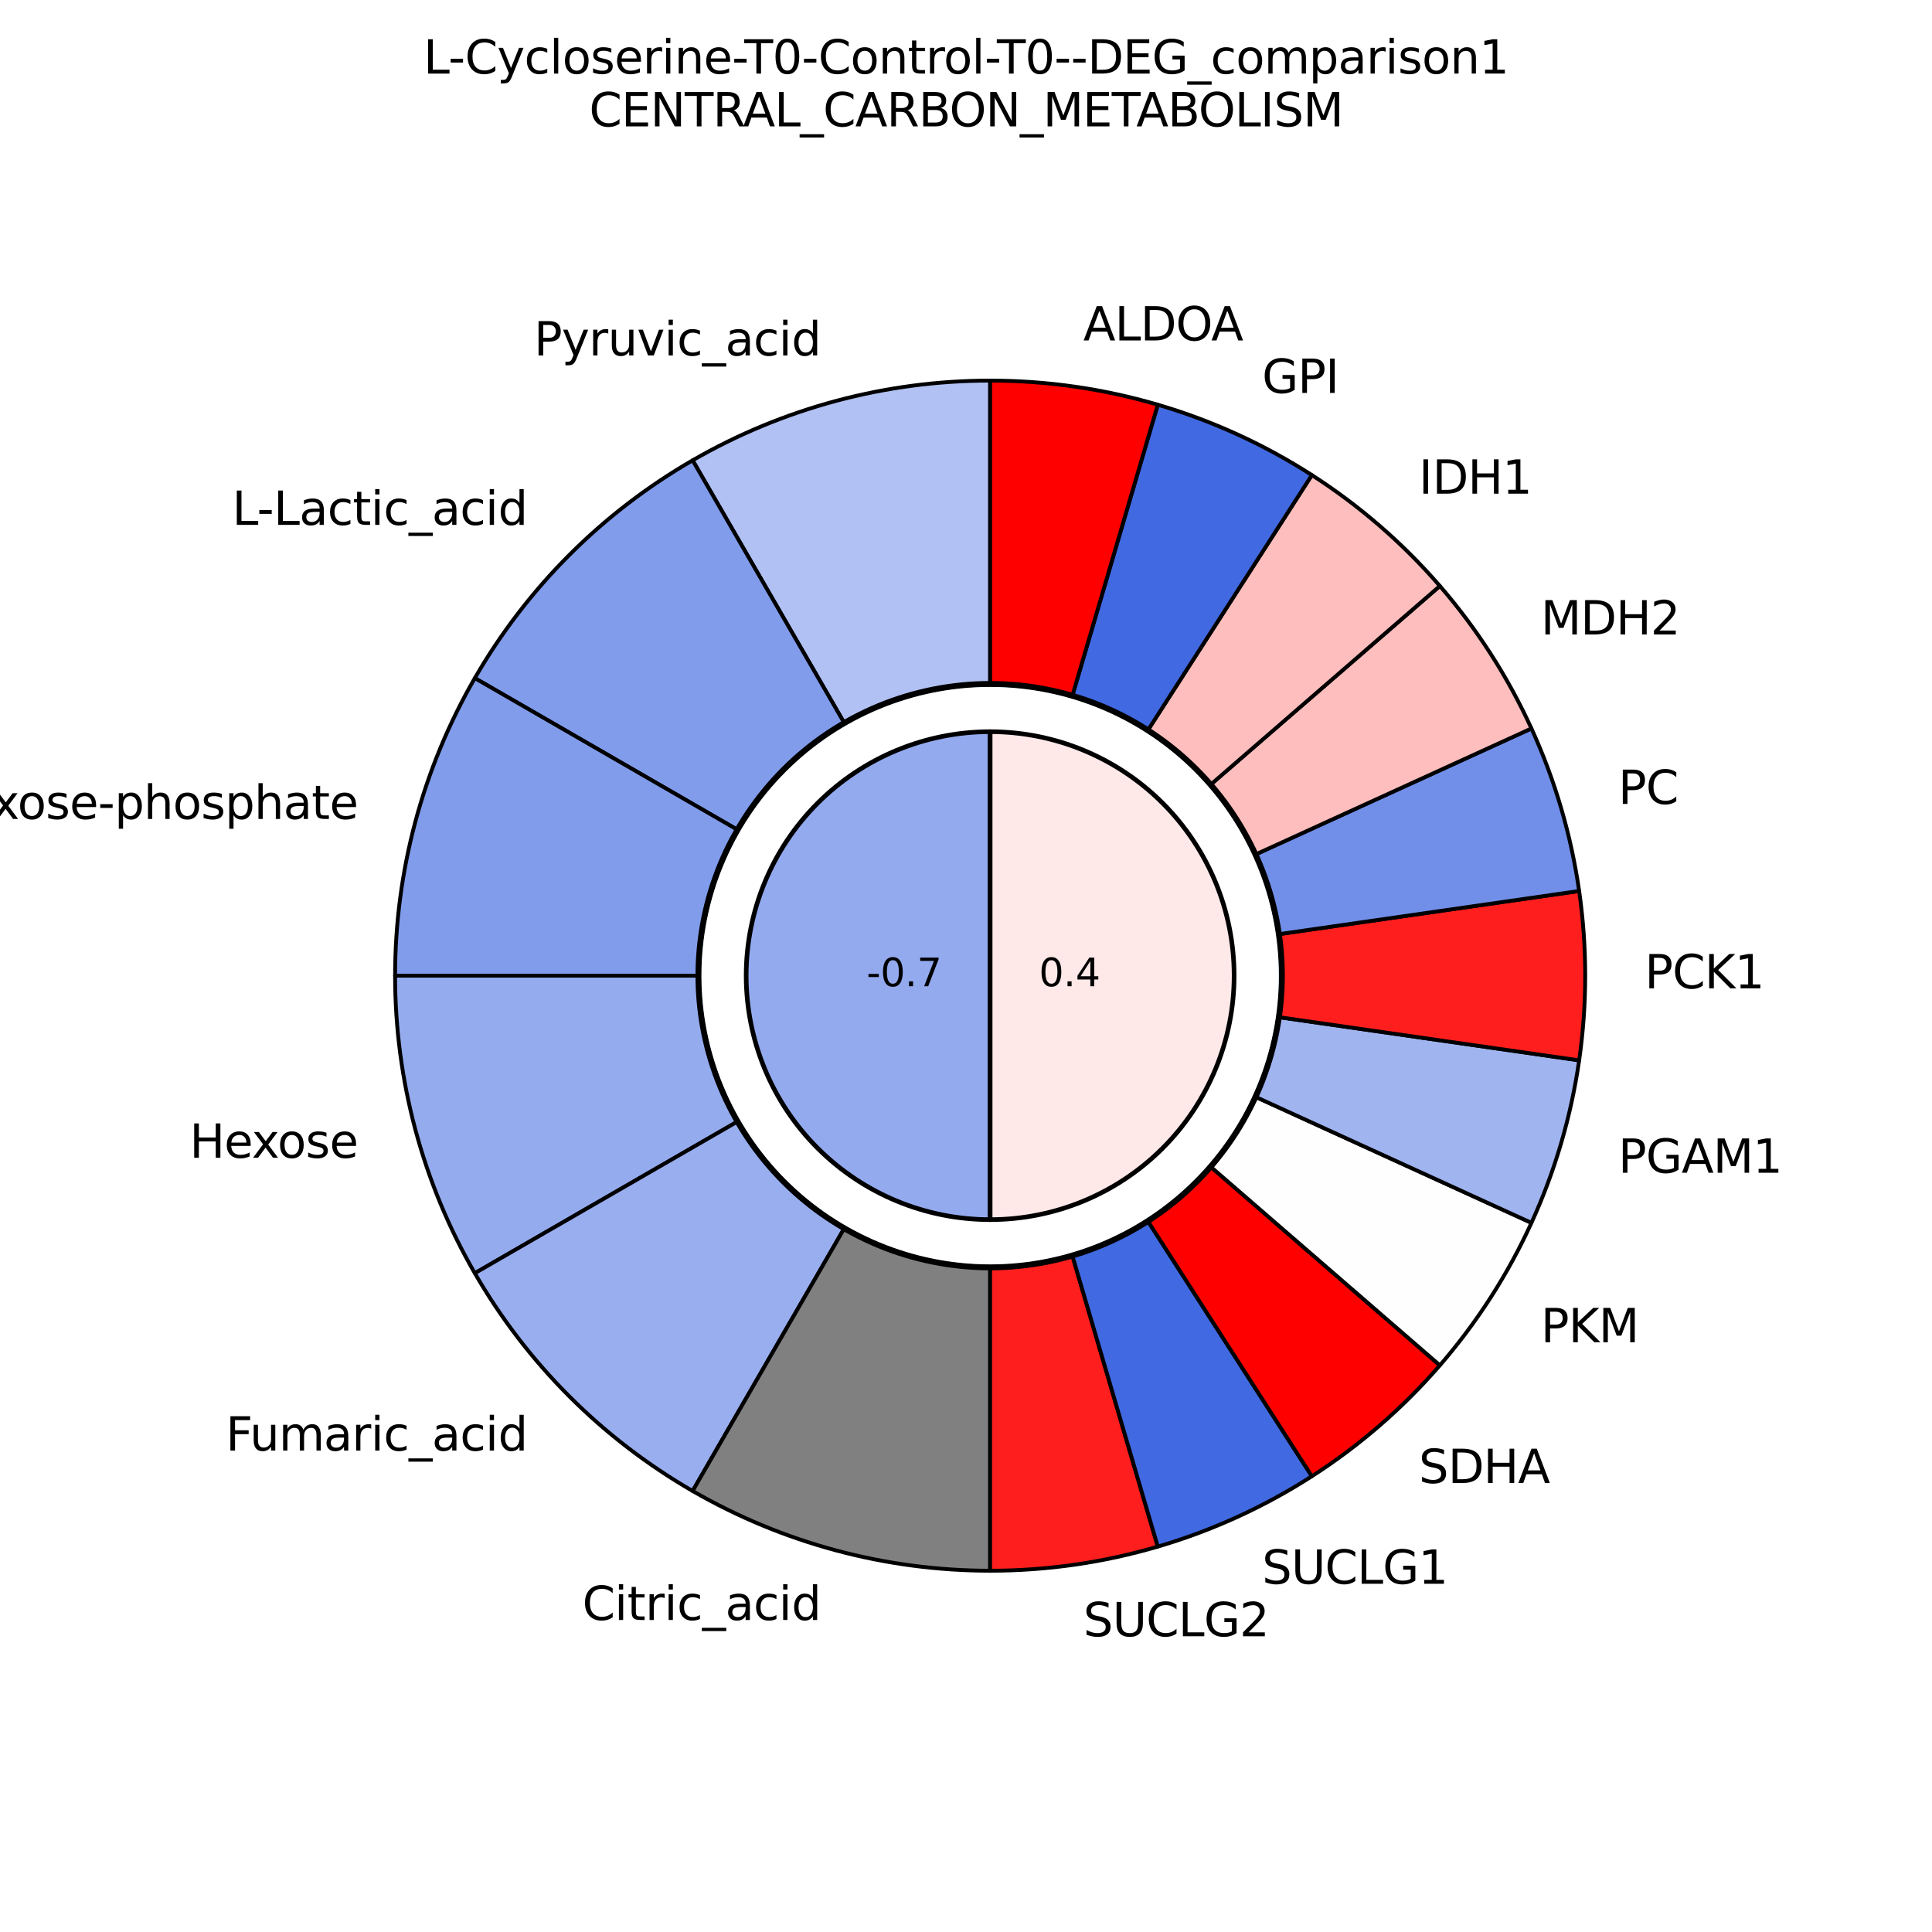 <?xml version="1.0" encoding="utf-8" standalone="no"?>
<!DOCTYPE svg PUBLIC "-//W3C//DTD SVG 1.1//EN"
  "http://www.w3.org/Graphics/SVG/1.1/DTD/svg11.dtd">
<svg xmlns:xlink="http://www.w3.org/1999/xlink" width="504pt" height="504pt" viewBox="0 0 504 504" xmlns="http://www.w3.org/2000/svg" version="1.1">
 <defs>
  <style type="text/css">*{stroke-linejoin: round; stroke-linecap: butt}</style>
 </defs>
 <g id="figure_1">
  <g id="patch_1">
   <path d="M 0 504 
L 504 504 
L 504 0 
L 0 0 
z
" style="fill: #ffffff"/>
  </g>
  <g id="axes_1">
   <g id="patch_2">
    <path d="M 258.3 99.288 
C 244.734 99.288 231.227 101.066 218.123 104.577 
C 205.019 108.089 192.432 113.302 180.684 120.085 
L 258.3 254.52 
C 258.3 254.52 258.3 254.52 258.3 254.52 
C 258.3 254.52 258.3 254.52 258.3 254.52 
z
" style="fill: #b1c1f3; stroke: #000000; stroke-linejoin: miter"/>
   </g>
   <g id="patch_3">
    <path d="M 180.684 120.085 
C 168.936 126.868 158.127 135.162 148.534 144.754 
C 138.942 154.347 130.648 165.156 123.865 176.904 
L 258.3 254.52 
C 258.3 254.52 258.3 254.52 258.3 254.52 
C 258.3 254.52 258.3 254.52 258.3 254.52 
z
" style="fill: #819ceb; stroke: #000000; stroke-linejoin: miter"/>
   </g>
   <g id="patch_4">
    <path d="M 123.865 176.904 
C 117.082 188.652 111.869 201.239 108.357 214.343 
C 104.846 227.447 103.068 240.954 103.068 254.52 
L 258.3 254.52 
C 258.3 254.52 258.3 254.52 258.3 254.52 
C 258.3 254.52 258.3 254.52 258.3 254.52 
z
" style="fill: #819ceb; stroke: #000000; stroke-linejoin: miter"/>
   </g>
   <g id="patch_5">
    <path d="M 103.068 254.52 
C 103.068 268.086 104.846 281.593 108.357 294.697 
C 111.868 307.801 117.082 320.388 123.865 332.136 
L 258.3 254.52 
C 258.3 254.52 258.3 254.52 258.3 254.52 
C 258.3 254.52 258.3 254.52 258.3 254.52 
z
" style="fill: #94abee; stroke: #000000; stroke-linejoin: miter"/>
   </g>
   <g id="patch_6">
    <path d="M 123.865 332.136 
C 130.648 343.884 138.942 354.693 148.534 364.286 
C 158.127 373.878 168.936 382.172 180.684 388.955 
L 258.3 254.52 
C 258.3 254.52 258.3 254.52 258.3 254.52 
C 258.3 254.52 258.3 254.52 258.3 254.52 
z
" style="fill: #99aeef; stroke: #000000; stroke-linejoin: miter"/>
   </g>
   <g id="patch_7">
    <path d="M 180.684 388.955 
C 192.432 395.738 205.019 400.951 218.123 404.463 
C 231.227 407.974 244.734 409.752 258.3 409.752 
L 258.3 254.52 
C 258.3 254.52 258.3 254.52 258.3 254.52 
C 258.3 254.52 258.3 254.52 258.3 254.52 
z
" style="fill: #808080; stroke: #000000; stroke-linejoin: miter"/>
   </g>
   <g id="patch_8">
    <path d="M 258.3 409.752 
C 265.692 409.752 273.075 409.224 280.392 408.172 
C 287.709 407.12 294.941 405.547 302.034 403.464 
L 258.3 254.52 
C 258.3 254.52 258.3 254.52 258.3 254.52 
C 258.3 254.52 258.3 254.52 258.3 254.52 
z
" style="fill: #ff1e1e; stroke: #000000; stroke-linejoin: miter"/>
   </g>
   <g id="patch_9">
    <path d="M 302.034 403.464 
C 309.127 401.381 316.062 398.795 322.786 395.724 
C 329.51 392.653 336.006 389.106 342.225 385.109 
L 258.3 254.52 
C 258.3 254.52 258.3 254.52 258.3 254.52 
C 258.3 254.52 258.3 254.52 258.3 254.52 
z
" style="fill: #4169e1; stroke: #000000; stroke-linejoin: miter"/>
   </g>
   <g id="patch_10">
    <path d="M 342.225 385.109 
C 348.443 381.113 354.369 376.677 359.955 371.837 
C 365.542 366.996 370.776 361.762 375.617 356.175 
L 258.3 254.52 
C 258.3 254.52 258.3 254.52 258.3 254.52 
C 258.3 254.52 258.3 254.52 258.3 254.52 
z
" style="fill: #ff0000; stroke: #000000; stroke-linejoin: miter"/>
   </g>
   <g id="patch_11">
    <path d="M 375.617 356.175 
C 380.457 350.589 384.893 344.663 388.889 338.445 
C 392.886 332.226 396.433 325.73 399.504 319.006 
L 258.3 254.52 
C 258.3 254.52 258.3 254.52 258.3 254.52 
C 258.3 254.52 258.3 254.52 258.3 254.52 
z
" style="fill: #fffefe; stroke: #000000; stroke-linejoin: miter"/>
   </g>
   <g id="patch_12">
    <path d="M 399.504 319.006 
C 402.575 312.282 405.161 305.347 407.244 298.254 
C 409.327 291.161 410.9 283.929 411.952 276.612 
L 258.3 254.52 
C 258.3 254.52 258.3 254.52 258.3 254.52 
C 258.3 254.52 258.3 254.52 258.3 254.52 
z
" style="fill: #a0b4f0; stroke: #000000; stroke-linejoin: miter"/>
   </g>
   <g id="patch_13">
    <path d="M 411.952 276.612 
C 413.004 269.295 413.532 261.912 413.532 254.52 
C 413.532 247.128 413.004 239.745 411.952 232.428 
L 258.3 254.52 
C 258.3 254.52 258.3 254.52 258.3 254.52 
C 258.3 254.52 258.3 254.52 258.3 254.52 
z
" style="fill: #ff1e1e; stroke: #000000; stroke-linejoin: miter"/>
   </g>
   <g id="patch_14">
    <path d="M 411.952 232.428 
C 410.9 225.111 409.327 217.879 407.244 210.786 
C 405.161 203.693 402.575 196.758 399.504 190.034 
L 258.3 254.52 
C 258.3 254.52 258.3 254.52 258.3 254.52 
C 258.3 254.52 258.3 254.52 258.3 254.52 
z
" style="fill: #718fe9; stroke: #000000; stroke-linejoin: miter"/>
   </g>
   <g id="patch_15">
    <path d="M 399.504 190.034 
C 396.433 183.31 392.886 176.814 388.889 170.595 
C 384.893 164.377 380.457 158.451 375.617 152.865 
L 258.3 254.52 
C 258.3 254.52 258.3 254.52 258.3 254.52 
C 258.3 254.52 258.3 254.52 258.3 254.52 
z
" style="fill: #ffbebe; stroke: #000000; stroke-linejoin: miter"/>
   </g>
   <g id="patch_16">
    <path d="M 375.617 152.865 
C 370.776 147.278 365.542 142.044 359.955 137.203 
C 354.369 132.363 348.443 127.927 342.225 123.931 
L 258.3 254.52 
C 258.3 254.52 258.3 254.52 258.3 254.52 
C 258.3 254.52 258.3 254.52 258.3 254.52 
z
" style="fill: #ffbebe; stroke: #000000; stroke-linejoin: miter"/>
   </g>
   <g id="patch_17">
    <path d="M 342.225 123.931 
C 336.006 119.934 329.51 116.387 322.786 113.316 
C 316.062 110.245 309.127 107.659 302.034 105.576 
L 258.3 254.52 
C 258.3 254.52 258.3 254.52 258.3 254.52 
C 258.3 254.52 258.3 254.52 258.3 254.52 
z
" style="fill: #4169e1; stroke: #000000; stroke-linejoin: miter"/>
   </g>
   <g id="patch_18">
    <path d="M 302.034 105.576 
C 294.941 103.493 287.709 101.92 280.392 100.868 
C 273.075 99.816 265.692 99.288 258.3 99.288 
L 258.3 254.52 
C 258.3 254.52 258.3 254.52 258.3 254.52 
C 258.3 254.52 258.3 254.52 258.3 254.52 
z
" style="fill: #ff0000; stroke: #000000; stroke-linejoin: miter"/>
   </g>
   <g id="matplotlib.axis_1"/>
   <g id="matplotlib.axis_2"/>
   <g id="text_1">
    <!-- Pyruvic_acid -->
    <g transform="translate(139.291 92.728) scale(0.12 -0.12)">
     <defs>
      <path id="DejaVuSans-50" d="M 1259 4147 
L 1259 2394 
L 2053 2394 
Q 2494 2394 2734 2622 
Q 2975 2850 2975 3272 
Q 2975 3691 2734 3919 
Q 2494 4147 2053 4147 
L 1259 4147 
z
M 628 4666 
L 2053 4666 
Q 2838 4666 3239 4311 
Q 3641 3956 3641 3272 
Q 3641 2581 3239 2228 
Q 2838 1875 2053 1875 
L 1259 1875 
L 1259 0 
L 628 0 
L 628 4666 
z
" transform="scale(0.016)"/>
      <path id="DejaVuSans-79" d="M 2059 -325 
Q 1816 -950 1584 -1140 
Q 1353 -1331 966 -1331 
L 506 -1331 
L 506 -850 
L 844 -850 
Q 1081 -850 1212 -737 
Q 1344 -625 1503 -206 
L 1606 56 
L 191 3500 
L 800 3500 
L 1894 763 
L 2988 3500 
L 3597 3500 
L 2059 -325 
z
" transform="scale(0.016)"/>
      <path id="DejaVuSans-72" d="M 2631 2963 
Q 2534 3019 2420 3045 
Q 2306 3072 2169 3072 
Q 1681 3072 1420 2755 
Q 1159 2438 1159 1844 
L 1159 0 
L 581 0 
L 581 3500 
L 1159 3500 
L 1159 2956 
Q 1341 3275 1631 3429 
Q 1922 3584 2338 3584 
Q 2397 3584 2469 3576 
Q 2541 3569 2628 3553 
L 2631 2963 
z
" transform="scale(0.016)"/>
      <path id="DejaVuSans-75" d="M 544 1381 
L 544 3500 
L 1119 3500 
L 1119 1403 
Q 1119 906 1312 657 
Q 1506 409 1894 409 
Q 2359 409 2629 706 
Q 2900 1003 2900 1516 
L 2900 3500 
L 3475 3500 
L 3475 0 
L 2900 0 
L 2900 538 
Q 2691 219 2414 64 
Q 2138 -91 1772 -91 
Q 1169 -91 856 284 
Q 544 659 544 1381 
z
M 1991 3584 
L 1991 3584 
z
" transform="scale(0.016)"/>
      <path id="DejaVuSans-76" d="M 191 3500 
L 800 3500 
L 1894 563 
L 2988 3500 
L 3597 3500 
L 2284 0 
L 1503 0 
L 191 3500 
z
" transform="scale(0.016)"/>
      <path id="DejaVuSans-69" d="M 603 3500 
L 1178 3500 
L 1178 0 
L 603 0 
L 603 3500 
z
M 603 4863 
L 1178 4863 
L 1178 4134 
L 603 4134 
L 603 4863 
z
" transform="scale(0.016)"/>
      <path id="DejaVuSans-63" d="M 3122 3366 
L 3122 2828 
Q 2878 2963 2633 3030 
Q 2388 3097 2138 3097 
Q 1578 3097 1268 2742 
Q 959 2388 959 1747 
Q 959 1106 1268 751 
Q 1578 397 2138 397 
Q 2388 397 2633 464 
Q 2878 531 3122 666 
L 3122 134 
Q 2881 22 2623 -34 
Q 2366 -91 2075 -91 
Q 1284 -91 818 406 
Q 353 903 353 1747 
Q 353 2603 823 3093 
Q 1294 3584 2113 3584 
Q 2378 3584 2631 3529 
Q 2884 3475 3122 3366 
z
" transform="scale(0.016)"/>
      <path id="DejaVuSans-5f" d="M 3263 -1063 
L 3263 -1509 
L -63 -1509 
L -63 -1063 
L 3263 -1063 
z
" transform="scale(0.016)"/>
      <path id="DejaVuSans-61" d="M 2194 1759 
Q 1497 1759 1228 1600 
Q 959 1441 959 1056 
Q 959 750 1161 570 
Q 1363 391 1709 391 
Q 2188 391 2477 730 
Q 2766 1069 2766 1631 
L 2766 1759 
L 2194 1759 
z
M 3341 1997 
L 3341 0 
L 2766 0 
L 2766 531 
Q 2569 213 2275 61 
Q 1981 -91 1556 -91 
Q 1019 -91 701 211 
Q 384 513 384 1019 
Q 384 1609 779 1909 
Q 1175 2209 1959 2209 
L 2766 2209 
L 2766 2266 
Q 2766 2663 2505 2880 
Q 2244 3097 1772 3097 
Q 1472 3097 1187 3025 
Q 903 2953 641 2809 
L 641 3341 
Q 956 3463 1253 3523 
Q 1550 3584 1831 3584 
Q 2591 3584 2966 3190 
Q 3341 2797 3341 1997 
z
" transform="scale(0.016)"/>
      <path id="DejaVuSans-64" d="M 2906 2969 
L 2906 4863 
L 3481 4863 
L 3481 0 
L 2906 0 
L 2906 525 
Q 2725 213 2448 61 
Q 2172 -91 1784 -91 
Q 1150 -91 751 415 
Q 353 922 353 1747 
Q 353 2572 751 3078 
Q 1150 3584 1784 3584 
Q 2172 3584 2448 3432 
Q 2725 3281 2906 2969 
z
M 947 1747 
Q 947 1113 1208 752 
Q 1469 391 1925 391 
Q 2381 391 2643 752 
Q 2906 1113 2906 1747 
Q 2906 2381 2643 2742 
Q 2381 3103 1925 3103 
Q 1469 3103 1208 2742 
Q 947 2381 947 1747 
z
" transform="scale(0.016)"/>
     </defs>
     <use xlink:href="#DejaVuSans-50"/>
     <use xlink:href="#DejaVuSans-79" x="60.303"/>
     <use xlink:href="#DejaVuSans-72" x="119.482"/>
     <use xlink:href="#DejaVuSans-75" x="160.596"/>
     <use xlink:href="#DejaVuSans-76" x="223.975"/>
     <use xlink:href="#DejaVuSans-69" x="283.154"/>
     <use xlink:href="#DejaVuSans-63" x="310.938"/>
     <use xlink:href="#DejaVuSans-5f" x="365.918"/>
     <use xlink:href="#DejaVuSans-61" x="415.918"/>
     <use xlink:href="#DejaVuSans-63" x="477.197"/>
     <use xlink:href="#DejaVuSans-69" x="532.178"/>
     <use xlink:href="#DejaVuSans-64" x="559.961"/>
    </g>
   </g>
   <g id="text_2">
    <!-- L-Lactic_acid -->
    <g transform="translate(60.574 136.922) scale(0.12 -0.12)">
     <defs>
      <path id="DejaVuSans-4c" d="M 628 4666 
L 1259 4666 
L 1259 531 
L 3531 531 
L 3531 0 
L 628 0 
L 628 4666 
z
" transform="scale(0.016)"/>
      <path id="DejaVuSans-2d" d="M 313 2009 
L 1997 2009 
L 1997 1497 
L 313 1497 
L 313 2009 
z
" transform="scale(0.016)"/>
      <path id="DejaVuSans-74" d="M 1172 4494 
L 1172 3500 
L 2356 3500 
L 2356 3053 
L 1172 3053 
L 1172 1153 
Q 1172 725 1289 603 
Q 1406 481 1766 481 
L 2356 481 
L 2356 0 
L 1766 0 
Q 1100 0 847 248 
Q 594 497 594 1153 
L 594 3053 
L 172 3053 
L 172 3500 
L 594 3500 
L 594 4494 
L 1172 4494 
z
" transform="scale(0.016)"/>
     </defs>
     <use xlink:href="#DejaVuSans-4c"/>
     <use xlink:href="#DejaVuSans-2d" x="53.963"/>
     <use xlink:href="#DejaVuSans-4c" x="90.047"/>
     <use xlink:href="#DejaVuSans-61" x="145.76"/>
     <use xlink:href="#DejaVuSans-63" x="207.039"/>
     <use xlink:href="#DejaVuSans-74" x="262.02"/>
     <use xlink:href="#DejaVuSans-69" x="301.229"/>
     <use xlink:href="#DejaVuSans-63" x="329.012"/>
     <use xlink:href="#DejaVuSans-5f" x="383.992"/>
     <use xlink:href="#DejaVuSans-61" x="433.992"/>
     <use xlink:href="#DejaVuSans-63" x="495.271"/>
     <use xlink:href="#DejaVuSans-69" x="550.252"/>
     <use xlink:href="#DejaVuSans-64" x="578.035"/>
    </g>
   </g>
   <g id="text_3">
    <!-- Hexose-phosphate -->
    <g transform="translate(-18.351 213.637) scale(0.12 -0.12)">
     <defs>
      <path id="DejaVuSans-48" d="M 628 4666 
L 1259 4666 
L 1259 2753 
L 3553 2753 
L 3553 4666 
L 4184 4666 
L 4184 0 
L 3553 0 
L 3553 2222 
L 1259 2222 
L 1259 0 
L 628 0 
L 628 4666 
z
" transform="scale(0.016)"/>
      <path id="DejaVuSans-65" d="M 3597 1894 
L 3597 1613 
L 953 1613 
Q 991 1019 1311 708 
Q 1631 397 2203 397 
Q 2534 397 2845 478 
Q 3156 559 3463 722 
L 3463 178 
Q 3153 47 2828 -22 
Q 2503 -91 2169 -91 
Q 1331 -91 842 396 
Q 353 884 353 1716 
Q 353 2575 817 3079 
Q 1281 3584 2069 3584 
Q 2775 3584 3186 3129 
Q 3597 2675 3597 1894 
z
M 3022 2063 
Q 3016 2534 2758 2815 
Q 2500 3097 2075 3097 
Q 1594 3097 1305 2825 
Q 1016 2553 972 2059 
L 3022 2063 
z
" transform="scale(0.016)"/>
      <path id="DejaVuSans-78" d="M 3513 3500 
L 2247 1797 
L 3578 0 
L 2900 0 
L 1881 1375 
L 863 0 
L 184 0 
L 1544 1831 
L 300 3500 
L 978 3500 
L 1906 2253 
L 2834 3500 
L 3513 3500 
z
" transform="scale(0.016)"/>
      <path id="DejaVuSans-6f" d="M 1959 3097 
Q 1497 3097 1228 2736 
Q 959 2375 959 1747 
Q 959 1119 1226 758 
Q 1494 397 1959 397 
Q 2419 397 2687 759 
Q 2956 1122 2956 1747 
Q 2956 2369 2687 2733 
Q 2419 3097 1959 3097 
z
M 1959 3584 
Q 2709 3584 3137 3096 
Q 3566 2609 3566 1747 
Q 3566 888 3137 398 
Q 2709 -91 1959 -91 
Q 1206 -91 779 398 
Q 353 888 353 1747 
Q 353 2609 779 3096 
Q 1206 3584 1959 3584 
z
" transform="scale(0.016)"/>
      <path id="DejaVuSans-73" d="M 2834 3397 
L 2834 2853 
Q 2591 2978 2328 3040 
Q 2066 3103 1784 3103 
Q 1356 3103 1142 2972 
Q 928 2841 928 2578 
Q 928 2378 1081 2264 
Q 1234 2150 1697 2047 
L 1894 2003 
Q 2506 1872 2764 1633 
Q 3022 1394 3022 966 
Q 3022 478 2636 193 
Q 2250 -91 1575 -91 
Q 1294 -91 989 -36 
Q 684 19 347 128 
L 347 722 
Q 666 556 975 473 
Q 1284 391 1588 391 
Q 1994 391 2212 530 
Q 2431 669 2431 922 
Q 2431 1156 2273 1281 
Q 2116 1406 1581 1522 
L 1381 1569 
Q 847 1681 609 1914 
Q 372 2147 372 2553 
Q 372 3047 722 3315 
Q 1072 3584 1716 3584 
Q 2034 3584 2315 3537 
Q 2597 3491 2834 3397 
z
" transform="scale(0.016)"/>
      <path id="DejaVuSans-70" d="M 1159 525 
L 1159 -1331 
L 581 -1331 
L 581 3500 
L 1159 3500 
L 1159 2969 
Q 1341 3281 1617 3432 
Q 1894 3584 2278 3584 
Q 2916 3584 3314 3078 
Q 3713 2572 3713 1747 
Q 3713 922 3314 415 
Q 2916 -91 2278 -91 
Q 1894 -91 1617 61 
Q 1341 213 1159 525 
z
M 3116 1747 
Q 3116 2381 2855 2742 
Q 2594 3103 2138 3103 
Q 1681 3103 1420 2742 
Q 1159 2381 1159 1747 
Q 1159 1113 1420 752 
Q 1681 391 2138 391 
Q 2594 391 2855 752 
Q 3116 1113 3116 1747 
z
" transform="scale(0.016)"/>
      <path id="DejaVuSans-68" d="M 3513 2113 
L 3513 0 
L 2938 0 
L 2938 2094 
Q 2938 2591 2744 2837 
Q 2550 3084 2163 3084 
Q 1697 3084 1428 2787 
Q 1159 2491 1159 1978 
L 1159 0 
L 581 0 
L 581 4863 
L 1159 4863 
L 1159 2956 
Q 1366 3272 1645 3428 
Q 1925 3584 2291 3584 
Q 2894 3584 3203 3211 
Q 3513 2838 3513 2113 
z
" transform="scale(0.016)"/>
     </defs>
     <use xlink:href="#DejaVuSans-48"/>
     <use xlink:href="#DejaVuSans-65" x="75.195"/>
     <use xlink:href="#DejaVuSans-78" x="134.969"/>
     <use xlink:href="#DejaVuSans-6f" x="191.023"/>
     <use xlink:href="#DejaVuSans-73" x="252.205"/>
     <use xlink:href="#DejaVuSans-65" x="304.305"/>
     <use xlink:href="#DejaVuSans-2d" x="365.828"/>
     <use xlink:href="#DejaVuSans-70" x="401.912"/>
     <use xlink:href="#DejaVuSans-68" x="465.389"/>
     <use xlink:href="#DejaVuSans-6f" x="528.768"/>
     <use xlink:href="#DejaVuSans-73" x="589.949"/>
     <use xlink:href="#DejaVuSans-70" x="642.049"/>
     <use xlink:href="#DejaVuSans-68" x="705.525"/>
     <use xlink:href="#DejaVuSans-61" x="768.904"/>
     <use xlink:href="#DejaVuSans-74" x="830.184"/>
     <use xlink:href="#DejaVuSans-65" x="869.393"/>
    </g>
   </g>
   <g id="text_4">
    <!-- Hexose -->
    <g transform="translate(49.46 302.026) scale(0.12 -0.12)">
     <use xlink:href="#DejaVuSans-48"/>
     <use xlink:href="#DejaVuSans-65" x="75.195"/>
     <use xlink:href="#DejaVuSans-78" x="134.969"/>
     <use xlink:href="#DejaVuSans-6f" x="191.023"/>
     <use xlink:href="#DejaVuSans-73" x="252.205"/>
     <use xlink:href="#DejaVuSans-65" x="304.305"/>
    </g>
   </g>
   <g id="text_5">
    <!-- Fumaric_acid -->
    <g transform="translate(58.9 378.407) scale(0.12 -0.12)">
     <defs>
      <path id="DejaVuSans-46" d="M 628 4666 
L 3309 4666 
L 3309 4134 
L 1259 4134 
L 1259 2759 
L 3109 2759 
L 3109 2228 
L 1259 2228 
L 1259 0 
L 628 0 
L 628 4666 
z
" transform="scale(0.016)"/>
      <path id="DejaVuSans-6d" d="M 3328 2828 
Q 3544 3216 3844 3400 
Q 4144 3584 4550 3584 
Q 5097 3584 5394 3201 
Q 5691 2819 5691 2113 
L 5691 0 
L 5113 0 
L 5113 2094 
Q 5113 2597 4934 2840 
Q 4756 3084 4391 3084 
Q 3944 3084 3684 2787 
Q 3425 2491 3425 1978 
L 3425 0 
L 2847 0 
L 2847 2094 
Q 2847 2600 2669 2842 
Q 2491 3084 2119 3084 
Q 1678 3084 1418 2786 
Q 1159 2488 1159 1978 
L 1159 0 
L 581 0 
L 581 3500 
L 1159 3500 
L 1159 2956 
Q 1356 3278 1631 3431 
Q 1906 3584 2284 3584 
Q 2666 3584 2933 3390 
Q 3200 3197 3328 2828 
z
" transform="scale(0.016)"/>
     </defs>
     <use xlink:href="#DejaVuSans-46"/>
     <use xlink:href="#DejaVuSans-75" x="52.02"/>
     <use xlink:href="#DejaVuSans-6d" x="115.398"/>
     <use xlink:href="#DejaVuSans-61" x="212.811"/>
     <use xlink:href="#DejaVuSans-72" x="274.09"/>
     <use xlink:href="#DejaVuSans-69" x="315.203"/>
     <use xlink:href="#DejaVuSans-63" x="342.986"/>
     <use xlink:href="#DejaVuSans-5f" x="397.967"/>
     <use xlink:href="#DejaVuSans-61" x="447.967"/>
     <use xlink:href="#DejaVuSans-63" x="509.246"/>
     <use xlink:href="#DejaVuSans-69" x="564.227"/>
     <use xlink:href="#DejaVuSans-64" x="592.01"/>
    </g>
   </g>
   <g id="text_6">
    <!-- Citric_acid -->
    <g transform="translate(151.919 422.601) scale(0.12 -0.12)">
     <defs>
      <path id="DejaVuSans-43" d="M 4122 4306 
L 4122 3641 
Q 3803 3938 3442 4084 
Q 3081 4231 2675 4231 
Q 1875 4231 1450 3742 
Q 1025 3253 1025 2328 
Q 1025 1406 1450 917 
Q 1875 428 2675 428 
Q 3081 428 3442 575 
Q 3803 722 4122 1019 
L 4122 359 
Q 3791 134 3420 21 
Q 3050 -91 2638 -91 
Q 1578 -91 968 557 
Q 359 1206 359 2328 
Q 359 3453 968 4101 
Q 1578 4750 2638 4750 
Q 3056 4750 3426 4639 
Q 3797 4528 4122 4306 
z
" transform="scale(0.016)"/>
     </defs>
     <use xlink:href="#DejaVuSans-43"/>
     <use xlink:href="#DejaVuSans-69" x="69.824"/>
     <use xlink:href="#DejaVuSans-74" x="97.607"/>
     <use xlink:href="#DejaVuSans-72" x="136.816"/>
     <use xlink:href="#DejaVuSans-69" x="177.93"/>
     <use xlink:href="#DejaVuSans-63" x="205.713"/>
     <use xlink:href="#DejaVuSans-5f" x="260.693"/>
     <use xlink:href="#DejaVuSans-61" x="310.693"/>
     <use xlink:href="#DejaVuSans-63" x="371.973"/>
     <use xlink:href="#DejaVuSans-69" x="426.953"/>
     <use xlink:href="#DejaVuSans-64" x="454.736"/>
    </g>
   </g>
   <g id="text_7">
    <!-- SUCLG2 -->
    <g transform="translate(282.601 426.848) scale(0.12 -0.12)">
     <defs>
      <path id="DejaVuSans-53" d="M 3425 4513 
L 3425 3897 
Q 3066 4069 2747 4153 
Q 2428 4238 2131 4238 
Q 1616 4238 1336 4038 
Q 1056 3838 1056 3469 
Q 1056 3159 1242 3001 
Q 1428 2844 1947 2747 
L 2328 2669 
Q 3034 2534 3370 2195 
Q 3706 1856 3706 1288 
Q 3706 609 3251 259 
Q 2797 -91 1919 -91 
Q 1588 -91 1214 -16 
Q 841 59 441 206 
L 441 856 
Q 825 641 1194 531 
Q 1563 422 1919 422 
Q 2459 422 2753 634 
Q 3047 847 3047 1241 
Q 3047 1584 2836 1778 
Q 2625 1972 2144 2069 
L 1759 2144 
Q 1053 2284 737 2584 
Q 422 2884 422 3419 
Q 422 4038 858 4394 
Q 1294 4750 2059 4750 
Q 2388 4750 2728 4690 
Q 3069 4631 3425 4513 
z
" transform="scale(0.016)"/>
      <path id="DejaVuSans-55" d="M 556 4666 
L 1191 4666 
L 1191 1831 
Q 1191 1081 1462 751 
Q 1734 422 2344 422 
Q 2950 422 3222 751 
Q 3494 1081 3494 1831 
L 3494 4666 
L 4128 4666 
L 4128 1753 
Q 4128 841 3676 375 
Q 3225 -91 2344 -91 
Q 1459 -91 1007 375 
Q 556 841 556 1753 
L 556 4666 
z
" transform="scale(0.016)"/>
      <path id="DejaVuSans-47" d="M 3809 666 
L 3809 1919 
L 2778 1919 
L 2778 2438 
L 4434 2438 
L 4434 434 
Q 4069 175 3628 42 
Q 3188 -91 2688 -91 
Q 1594 -91 976 548 
Q 359 1188 359 2328 
Q 359 3472 976 4111 
Q 1594 4750 2688 4750 
Q 3144 4750 3555 4637 
Q 3966 4525 4313 4306 
L 4313 3634 
Q 3963 3931 3569 4081 
Q 3175 4231 2741 4231 
Q 1884 4231 1454 3753 
Q 1025 3275 1025 2328 
Q 1025 1384 1454 906 
Q 1884 428 2741 428 
Q 3075 428 3337 486 
Q 3600 544 3809 666 
z
" transform="scale(0.016)"/>
      <path id="DejaVuSans-32" d="M 1228 531 
L 3431 531 
L 3431 0 
L 469 0 
L 469 531 
Q 828 903 1448 1529 
Q 2069 2156 2228 2338 
Q 2531 2678 2651 2914 
Q 2772 3150 2772 3378 
Q 2772 3750 2511 3984 
Q 2250 4219 1831 4219 
Q 1534 4219 1204 4116 
Q 875 4013 500 3803 
L 500 4441 
Q 881 4594 1212 4672 
Q 1544 4750 1819 4750 
Q 2544 4750 2975 4387 
Q 3406 4025 3406 3419 
Q 3406 3131 3298 2873 
Q 3191 2616 2906 2266 
Q 2828 2175 2409 1742 
Q 1991 1309 1228 531 
z
" transform="scale(0.016)"/>
     </defs>
     <use xlink:href="#DejaVuSans-53"/>
     <use xlink:href="#DejaVuSans-55" x="63.477"/>
     <use xlink:href="#DejaVuSans-43" x="136.67"/>
     <use xlink:href="#DejaVuSans-4c" x="206.494"/>
     <use xlink:href="#DejaVuSans-47" x="262.207"/>
     <use xlink:href="#DejaVuSans-32" x="339.697"/>
    </g>
   </g>
   <g id="text_8">
    <!-- SUCLG1 -->
    <g transform="translate(329.234 413.156) scale(0.12 -0.12)">
     <defs>
      <path id="DejaVuSans-31" d="M 794 531 
L 1825 531 
L 1825 4091 
L 703 3866 
L 703 4441 
L 1819 4666 
L 2450 4666 
L 2450 531 
L 3481 531 
L 3481 0 
L 794 0 
L 794 531 
z
" transform="scale(0.016)"/>
     </defs>
     <use xlink:href="#DejaVuSans-53"/>
     <use xlink:href="#DejaVuSans-55" x="63.477"/>
     <use xlink:href="#DejaVuSans-43" x="136.67"/>
     <use xlink:href="#DejaVuSans-4c" x="206.494"/>
     <use xlink:href="#DejaVuSans-47" x="262.207"/>
     <use xlink:href="#DejaVuSans-31" x="339.697"/>
    </g>
   </g>
   <g id="text_9">
    <!-- SDHA -->
    <g transform="translate(370.121 386.879) scale(0.12 -0.12)">
     <defs>
      <path id="DejaVuSans-44" d="M 1259 4147 
L 1259 519 
L 2022 519 
Q 2988 519 3436 956 
Q 3884 1394 3884 2338 
Q 3884 3275 3436 3711 
Q 2988 4147 2022 4147 
L 1259 4147 
z
M 628 4666 
L 1925 4666 
Q 3281 4666 3915 4102 
Q 4550 3538 4550 2338 
Q 4550 1131 3912 565 
Q 3275 0 1925 0 
L 628 0 
L 628 4666 
z
" transform="scale(0.016)"/>
      <path id="DejaVuSans-41" d="M 2188 4044 
L 1331 1722 
L 3047 1722 
L 2188 4044 
z
M 1831 4666 
L 2547 4666 
L 4325 0 
L 3669 0 
L 3244 1197 
L 1141 1197 
L 716 0 
L 50 0 
L 1831 4666 
z
" transform="scale(0.016)"/>
     </defs>
     <use xlink:href="#DejaVuSans-53"/>
     <use xlink:href="#DejaVuSans-44" x="63.477"/>
     <use xlink:href="#DejaVuSans-48" x="140.479"/>
     <use xlink:href="#DejaVuSans-41" x="215.674"/>
    </g>
   </g>
   <g id="text_10">
    <!-- PKM -->
    <g transform="translate(401.948 350.148) scale(0.12 -0.12)">
     <defs>
      <path id="DejaVuSans-4b" d="M 628 4666 
L 1259 4666 
L 1259 2694 
L 3353 4666 
L 4166 4666 
L 1850 2491 
L 4331 0 
L 3500 0 
L 1259 2247 
L 1259 0 
L 628 0 
L 628 4666 
z
" transform="scale(0.016)"/>
      <path id="DejaVuSans-4d" d="M 628 4666 
L 1569 4666 
L 2759 1491 
L 3956 4666 
L 4897 4666 
L 4897 0 
L 4281 0 
L 4281 4097 
L 3078 897 
L 2444 897 
L 1241 4097 
L 1241 0 
L 628 0 
L 628 4666 
z
" transform="scale(0.016)"/>
     </defs>
     <use xlink:href="#DejaVuSans-50"/>
     <use xlink:href="#DejaVuSans-4b" x="60.303"/>
     <use xlink:href="#DejaVuSans-4d" x="125.879"/>
    </g>
   </g>
   <g id="text_11">
    <!-- PGAM1 -->
    <g transform="translate(422.138 305.939) scale(0.12 -0.12)">
     <use xlink:href="#DejaVuSans-50"/>
     <use xlink:href="#DejaVuSans-47" x="60.303"/>
     <use xlink:href="#DejaVuSans-41" x="137.793"/>
     <use xlink:href="#DejaVuSans-4d" x="206.201"/>
     <use xlink:href="#DejaVuSans-31" x="292.48"/>
    </g>
   </g>
   <g id="text_12">
    <!-- PCK1 -->
    <g transform="translate(429.055 257.831) scale(0.12 -0.12)">
     <use xlink:href="#DejaVuSans-50"/>
     <use xlink:href="#DejaVuSans-43" x="60.303"/>
     <use xlink:href="#DejaVuSans-4b" x="130.127"/>
     <use xlink:href="#DejaVuSans-31" x="195.703"/>
    </g>
   </g>
   <g id="text_13">
    <!-- PC -->
    <g transform="translate(422.138 209.724) scale(0.12 -0.12)">
     <use xlink:href="#DejaVuSans-50"/>
     <use xlink:href="#DejaVuSans-43" x="60.303"/>
    </g>
   </g>
   <g id="text_14">
    <!-- MDH2 -->
    <g transform="translate(401.948 165.514) scale(0.12 -0.12)">
     <use xlink:href="#DejaVuSans-4d"/>
     <use xlink:href="#DejaVuSans-44" x="86.279"/>
     <use xlink:href="#DejaVuSans-48" x="163.281"/>
     <use xlink:href="#DejaVuSans-32" x="238.477"/>
    </g>
   </g>
   <g id="text_15">
    <!-- IDH1 -->
    <g transform="translate(370.121 128.783) scale(0.12 -0.12)">
     <defs>
      <path id="DejaVuSans-49" d="M 628 4666 
L 1259 4666 
L 1259 0 
L 628 0 
L 628 4666 
z
" transform="scale(0.016)"/>
     </defs>
     <use xlink:href="#DejaVuSans-49"/>
     <use xlink:href="#DejaVuSans-44" x="29.492"/>
     <use xlink:href="#DejaVuSans-48" x="106.494"/>
     <use xlink:href="#DejaVuSans-31" x="181.689"/>
    </g>
   </g>
   <g id="text_16">
    <!-- GPI -->
    <g transform="translate(329.234 102.507) scale(0.12 -0.12)">
     <use xlink:href="#DejaVuSans-47"/>
     <use xlink:href="#DejaVuSans-50" x="77.49"/>
     <use xlink:href="#DejaVuSans-49" x="137.793"/>
    </g>
   </g>
   <g id="text_17">
    <!-- ALDOA -->
    <g transform="translate(282.601 88.814) scale(0.12 -0.12)">
     <defs>
      <path id="DejaVuSans-4f" d="M 2522 4238 
Q 1834 4238 1429 3725 
Q 1025 3213 1025 2328 
Q 1025 1447 1429 934 
Q 1834 422 2522 422 
Q 3209 422 3611 934 
Q 4013 1447 4013 2328 
Q 4013 3213 3611 3725 
Q 3209 4238 2522 4238 
z
M 2522 4750 
Q 3503 4750 4090 4092 
Q 4678 3434 4678 2328 
Q 4678 1225 4090 567 
Q 3503 -91 2522 -91 
Q 1538 -91 948 565 
Q 359 1222 359 2328 
Q 359 3434 948 4092 
Q 1538 4750 2522 4750 
z
" transform="scale(0.016)"/>
     </defs>
     <use xlink:href="#DejaVuSans-41"/>
     <use xlink:href="#DejaVuSans-4c" x="68.408"/>
     <use xlink:href="#DejaVuSans-44" x="124.121"/>
     <use xlink:href="#DejaVuSans-4f" x="201.123"/>
     <use xlink:href="#DejaVuSans-41" x="278.084"/>
    </g>
   </g>
  </g>
  <g id="axes_2">
   <g id="patch_19">
    <path d="M 258.3 330.584 
C 278.472 330.584 297.821 322.569 312.085 308.305 
C 326.349 294.041 334.364 274.692 334.364 254.52 
C 334.364 234.348 326.349 214.999 312.085 200.735 
C 297.821 186.471 278.472 178.456 258.3 178.456 
C 238.128 178.456 218.779 186.471 204.515 200.735 
C 190.251 214.999 182.236 234.348 182.236 254.52 
C 182.236 274.692 190.251 294.041 204.515 308.305 
C 218.779 322.569 238.128 330.584 258.3 330.584 
z
" clip-path="url(#pe5bb0ceaef)" style="fill: #1f77b4; stroke: #000000; stroke-width: 1.6; stroke-linejoin: miter"/>
   </g>
   <g id="patch_20">
    <path d="M 258.3 329.342 
C 278.143 329.342 297.176 321.458 311.207 307.427 
C 325.238 293.396 333.122 274.363 333.122 254.52 
C 333.122 234.677 325.238 215.644 311.207 201.613 
C 297.176 187.582 278.143 179.698 258.3 179.698 
C 238.457 179.698 219.424 187.582 205.393 201.613 
C 191.362 215.644 183.478 234.677 183.478 254.52 
C 183.478 274.363 191.362 293.396 205.393 307.427 
C 219.424 321.458 238.457 329.342 258.3 329.342 
z
" clip-path="url(#pe5bb0ceaef)" style="fill: #ffffff; stroke: #ffffff; stroke-linejoin: miter"/>
   </g>
   <g id="patch_21">
    <path d="M 258.3 190.875 
C 241.427 190.875 225.227 197.585 213.296 209.516 
C 201.365 221.447 194.655 237.647 194.655 254.52 
C 194.655 271.393 201.365 287.593 213.296 299.524 
C 225.227 311.455 241.427 318.165 258.3 318.165 
L 258.3 254.52 
C 258.3 254.52 258.3 254.52 258.3 254.52 
C 258.3 254.52 258.3 254.52 258.3 254.52 
C 258.3 254.52 258.3 254.52 258.3 254.52 
C 258.3 254.52 258.3 254.52 258.3 254.52 
z
" style="fill: #93aaee; stroke: #000000; stroke-width: 1.2; stroke-linejoin: miter"/>
   </g>
   <g id="patch_22">
    <path d="M 258.3 318.165 
C 275.173 318.165 291.373 311.455 303.304 299.524 
C 315.235 287.593 321.945 271.393 321.945 254.52 
C 321.945 237.647 315.235 221.447 303.304 209.516 
C 291.373 197.585 275.173 190.875 258.3 190.875 
L 258.3 254.52 
C 258.3 254.52 258.3 254.52 258.3 254.52 
C 258.3 254.52 258.3 254.52 258.3 254.52 
C 258.3 254.52 258.3 254.52 258.3 254.52 
C 258.3 254.52 258.3 254.52 258.3 254.52 
z
" style="fill: #ffe8e8; stroke: #000000; stroke-width: 1.2; stroke-linejoin: miter"/>
   </g>
   <g id="matplotlib.axis_3"/>
   <g id="matplotlib.axis_4"/>
   <g id="text_18">
    <!-- -0.7 -->
    <g transform="translate(226.06 257.279) scale(0.1 -0.1)">
     <defs>
      <path id="DejaVuSans-30" d="M 2034 4250 
Q 1547 4250 1301 3770 
Q 1056 3291 1056 2328 
Q 1056 1369 1301 889 
Q 1547 409 2034 409 
Q 2525 409 2770 889 
Q 3016 1369 3016 2328 
Q 3016 3291 2770 3770 
Q 2525 4250 2034 4250 
z
M 2034 4750 
Q 2819 4750 3233 4129 
Q 3647 3509 3647 2328 
Q 3647 1150 3233 529 
Q 2819 -91 2034 -91 
Q 1250 -91 836 529 
Q 422 1150 422 2328 
Q 422 3509 836 4129 
Q 1250 4750 2034 4750 
z
" transform="scale(0.016)"/>
      <path id="DejaVuSans-2e" d="M 684 794 
L 1344 794 
L 1344 0 
L 684 0 
L 684 794 
z
" transform="scale(0.016)"/>
      <path id="DejaVuSans-37" d="M 525 4666 
L 3525 4666 
L 3525 4397 
L 1831 0 
L 1172 0 
L 2766 4134 
L 525 4134 
L 525 4666 
z
" transform="scale(0.016)"/>
     </defs>
     <use xlink:href="#DejaVuSans-2d"/>
     <use xlink:href="#DejaVuSans-30" x="36.084"/>
     <use xlink:href="#DejaVuSans-2e" x="99.707"/>
     <use xlink:href="#DejaVuSans-37" x="131.494"/>
    </g>
   </g>
   <g id="text_19">
    <!-- 0.4 -->
    <g transform="translate(271.029 257.279) scale(0.1 -0.1)">
     <defs>
      <path id="DejaVuSans-34" d="M 2419 4116 
L 825 1625 
L 2419 1625 
L 2419 4116 
z
M 2253 4666 
L 3047 4666 
L 3047 1625 
L 3713 1625 
L 3713 1100 
L 3047 1100 
L 3047 0 
L 2419 0 
L 2419 1100 
L 313 1100 
L 313 1709 
L 2253 4666 
z
" transform="scale(0.016)"/>
     </defs>
     <use xlink:href="#DejaVuSans-30"/>
     <use xlink:href="#DejaVuSans-2e" x="63.623"/>
     <use xlink:href="#DejaVuSans-34" x="95.41"/>
    </g>
   </g>
  </g>
  <g id="text_20">
   <!-- L-Cycloserine-T0-Control-T0- -DEG_comparison1 -->
   <g transform="translate(110.484 19.198) scale(0.12 -0.12)">
    <defs>
     <path id="DejaVuSans-6c" d="M 603 4863 
L 1178 4863 
L 1178 0 
L 603 0 
L 603 4863 
z
" transform="scale(0.016)"/>
     <path id="DejaVuSans-6e" d="M 3513 2113 
L 3513 0 
L 2938 0 
L 2938 2094 
Q 2938 2591 2744 2837 
Q 2550 3084 2163 3084 
Q 1697 3084 1428 2787 
Q 1159 2491 1159 1978 
L 1159 0 
L 581 0 
L 581 3500 
L 1159 3500 
L 1159 2956 
Q 1366 3272 1645 3428 
Q 1925 3584 2291 3584 
Q 2894 3584 3203 3211 
Q 3513 2838 3513 2113 
z
" transform="scale(0.016)"/>
     <path id="DejaVuSans-54" d="M -19 4666 
L 3928 4666 
L 3928 4134 
L 2272 4134 
L 2272 0 
L 1638 0 
L 1638 4134 
L -19 4134 
L -19 4666 
z
" transform="scale(0.016)"/>
     <path id="DejaVuSans-45" d="M 628 4666 
L 3578 4666 
L 3578 4134 
L 1259 4134 
L 1259 2753 
L 3481 2753 
L 3481 2222 
L 1259 2222 
L 1259 531 
L 3634 531 
L 3634 0 
L 628 0 
L 628 4666 
z
" transform="scale(0.016)"/>
    </defs>
    <use xlink:href="#DejaVuSans-4c"/>
    <use xlink:href="#DejaVuSans-2d" x="53.963"/>
    <use xlink:href="#DejaVuSans-43" x="90.047"/>
    <use xlink:href="#DejaVuSans-79" x="159.871"/>
    <use xlink:href="#DejaVuSans-63" x="219.051"/>
    <use xlink:href="#DejaVuSans-6c" x="274.031"/>
    <use xlink:href="#DejaVuSans-6f" x="301.814"/>
    <use xlink:href="#DejaVuSans-73" x="362.996"/>
    <use xlink:href="#DejaVuSans-65" x="415.096"/>
    <use xlink:href="#DejaVuSans-72" x="476.619"/>
    <use xlink:href="#DejaVuSans-69" x="517.732"/>
    <use xlink:href="#DejaVuSans-6e" x="545.516"/>
    <use xlink:href="#DejaVuSans-65" x="608.895"/>
    <use xlink:href="#DejaVuSans-2d" x="670.418"/>
    <use xlink:href="#DejaVuSans-54" x="697.377"/>
    <use xlink:href="#DejaVuSans-30" x="758.461"/>
    <use xlink:href="#DejaVuSans-2d" x="822.084"/>
    <use xlink:href="#DejaVuSans-43" x="858.168"/>
    <use xlink:href="#DejaVuSans-6f" x="927.992"/>
    <use xlink:href="#DejaVuSans-6e" x="989.174"/>
    <use xlink:href="#DejaVuSans-74" x="1052.553"/>
    <use xlink:href="#DejaVuSans-72" x="1091.762"/>
    <use xlink:href="#DejaVuSans-6f" x="1130.625"/>
    <use xlink:href="#DejaVuSans-6c" x="1191.807"/>
    <use xlink:href="#DejaVuSans-2d" x="1219.59"/>
    <use xlink:href="#DejaVuSans-54" x="1246.549"/>
    <use xlink:href="#DejaVuSans-30" x="1307.633"/>
    <use xlink:href="#DejaVuSans-2d" x="1371.256"/>
    <use xlink:href="#DejaVuSans-2d" x="1407.34"/>
    <use xlink:href="#DejaVuSans-44" x="1443.424"/>
    <use xlink:href="#DejaVuSans-45" x="1520.426"/>
    <use xlink:href="#DejaVuSans-47" x="1583.609"/>
    <use xlink:href="#DejaVuSans-5f" x="1661.1"/>
    <use xlink:href="#DejaVuSans-63" x="1711.1"/>
    <use xlink:href="#DejaVuSans-6f" x="1766.08"/>
    <use xlink:href="#DejaVuSans-6d" x="1827.262"/>
    <use xlink:href="#DejaVuSans-70" x="1924.674"/>
    <use xlink:href="#DejaVuSans-61" x="1988.15"/>
    <use xlink:href="#DejaVuSans-72" x="2049.43"/>
    <use xlink:href="#DejaVuSans-69" x="2090.543"/>
    <use xlink:href="#DejaVuSans-73" x="2118.326"/>
    <use xlink:href="#DejaVuSans-6f" x="2170.426"/>
    <use xlink:href="#DejaVuSans-6e" x="2231.607"/>
    <use xlink:href="#DejaVuSans-31" x="2294.986"/>
   </g>
   <!-- CENTRAL_CARBON_METABOLISM -->
   <g transform="translate(153.697 32.969) scale(0.12 -0.12)">
    <defs>
     <path id="DejaVuSans-4e" d="M 628 4666 
L 1478 4666 
L 3547 763 
L 3547 4666 
L 4159 4666 
L 4159 0 
L 3309 0 
L 1241 3903 
L 1241 0 
L 628 0 
L 628 4666 
z
" transform="scale(0.016)"/>
     <path id="DejaVuSans-52" d="M 2841 2188 
Q 3044 2119 3236 1894 
Q 3428 1669 3622 1275 
L 4263 0 
L 3584 0 
L 2988 1197 
Q 2756 1666 2539 1819 
Q 2322 1972 1947 1972 
L 1259 1972 
L 1259 0 
L 628 0 
L 628 4666 
L 2053 4666 
Q 2853 4666 3247 4331 
Q 3641 3997 3641 3322 
Q 3641 2881 3436 2590 
Q 3231 2300 2841 2188 
z
M 1259 4147 
L 1259 2491 
L 2053 2491 
Q 2509 2491 2742 2702 
Q 2975 2913 2975 3322 
Q 2975 3731 2742 3939 
Q 2509 4147 2053 4147 
L 1259 4147 
z
" transform="scale(0.016)"/>
     <path id="DejaVuSans-42" d="M 1259 2228 
L 1259 519 
L 2272 519 
Q 2781 519 3026 730 
Q 3272 941 3272 1375 
Q 3272 1813 3026 2020 
Q 2781 2228 2272 2228 
L 1259 2228 
z
M 1259 4147 
L 1259 2741 
L 2194 2741 
Q 2656 2741 2882 2914 
Q 3109 3088 3109 3444 
Q 3109 3797 2882 3972 
Q 2656 4147 2194 4147 
L 1259 4147 
z
M 628 4666 
L 2241 4666 
Q 2963 4666 3353 4366 
Q 3744 4066 3744 3513 
Q 3744 3084 3544 2831 
Q 3344 2578 2956 2516 
Q 3422 2416 3680 2098 
Q 3938 1781 3938 1306 
Q 3938 681 3513 340 
Q 3088 0 2303 0 
L 628 0 
L 628 4666 
z
" transform="scale(0.016)"/>
    </defs>
    <use xlink:href="#DejaVuSans-43"/>
    <use xlink:href="#DejaVuSans-45" x="69.824"/>
    <use xlink:href="#DejaVuSans-4e" x="133.008"/>
    <use xlink:href="#DejaVuSans-54" x="207.812"/>
    <use xlink:href="#DejaVuSans-52" x="268.896"/>
    <use xlink:href="#DejaVuSans-41" x="334.379"/>
    <use xlink:href="#DejaVuSans-4c" x="402.787"/>
    <use xlink:href="#DejaVuSans-5f" x="458.5"/>
    <use xlink:href="#DejaVuSans-43" x="508.5"/>
    <use xlink:href="#DejaVuSans-41" x="578.324"/>
    <use xlink:href="#DejaVuSans-52" x="646.732"/>
    <use xlink:href="#DejaVuSans-42" x="716.215"/>
    <use xlink:href="#DejaVuSans-4f" x="783.068"/>
    <use xlink:href="#DejaVuSans-4e" x="861.779"/>
    <use xlink:href="#DejaVuSans-5f" x="936.584"/>
    <use xlink:href="#DejaVuSans-4d" x="986.584"/>
    <use xlink:href="#DejaVuSans-45" x="1072.863"/>
    <use xlink:href="#DejaVuSans-54" x="1136.047"/>
    <use xlink:href="#DejaVuSans-41" x="1189.381"/>
    <use xlink:href="#DejaVuSans-42" x="1257.789"/>
    <use xlink:href="#DejaVuSans-4f" x="1324.643"/>
    <use xlink:href="#DejaVuSans-4c" x="1403.354"/>
    <use xlink:href="#DejaVuSans-49" x="1459.066"/>
    <use xlink:href="#DejaVuSans-53" x="1488.559"/>
    <use xlink:href="#DejaVuSans-4d" x="1552.035"/>
   </g>
  </g>
 </g>
 <defs>
  <clipPath id="pe5bb0ceaef">
   <rect x="64.26" y="60.48" width="388.08" height="388.08"/>
  </clipPath>
 </defs>
</svg>
